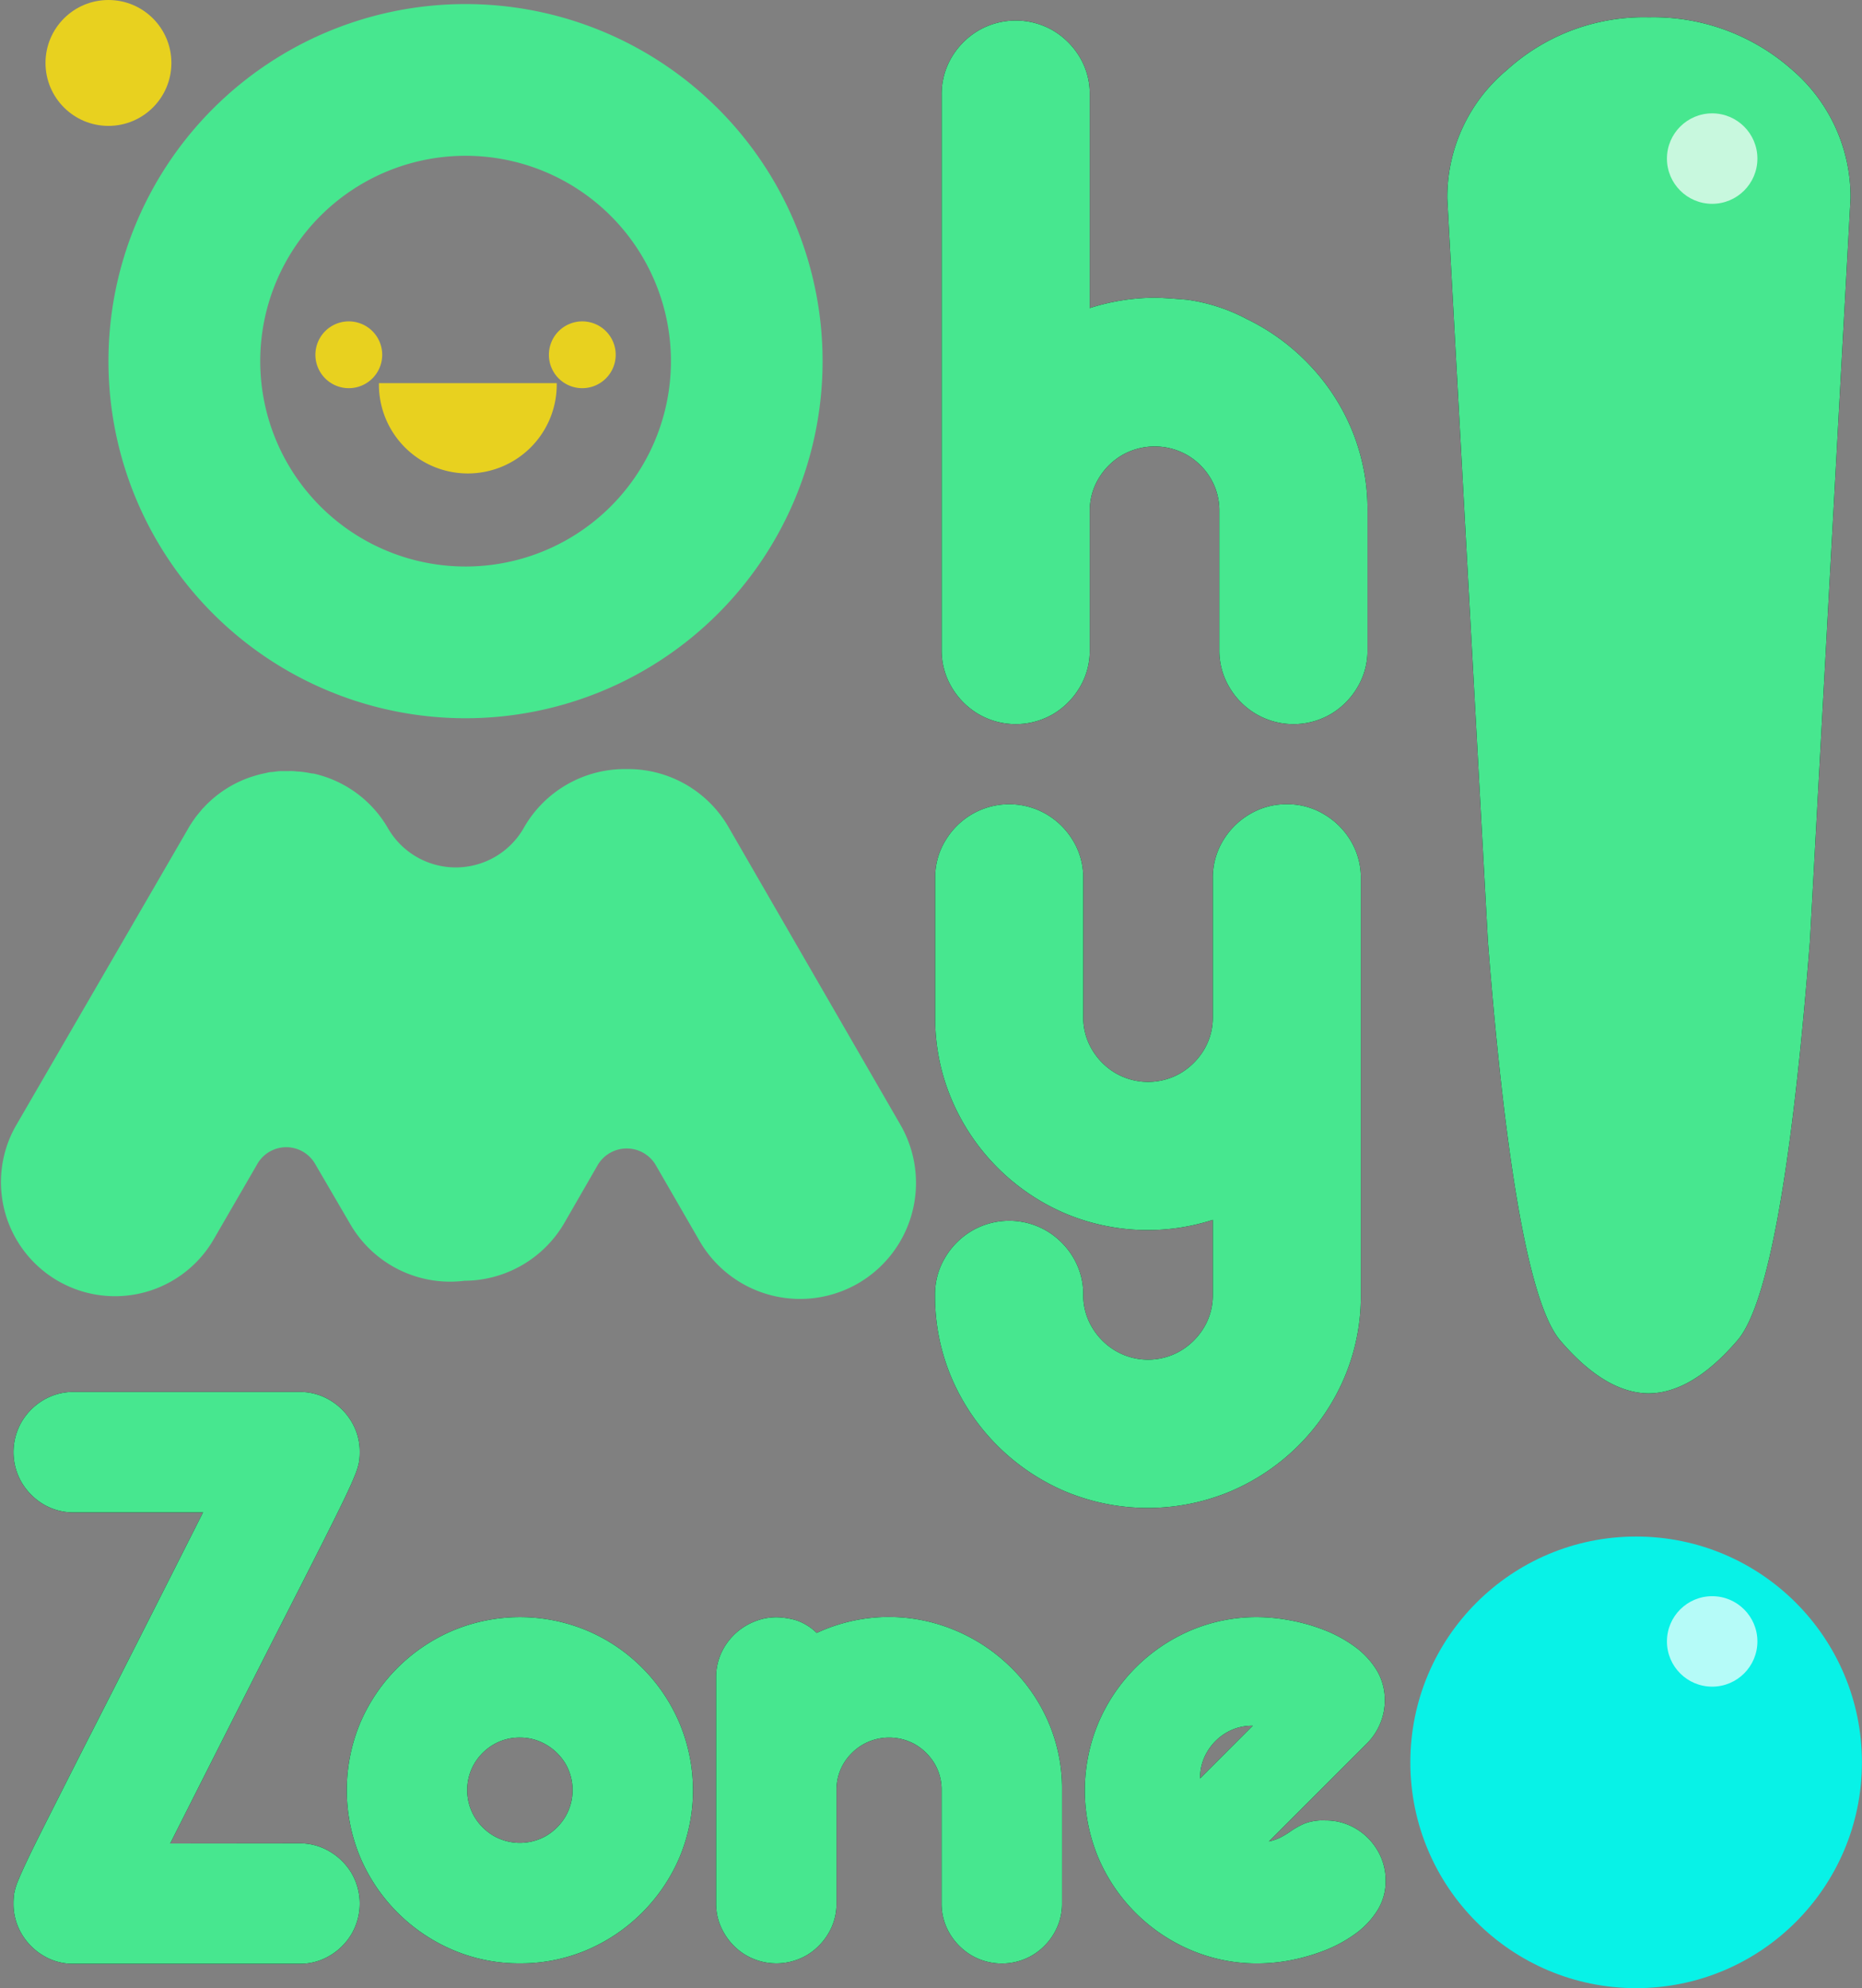 <svg xmlns="http://www.w3.org/2000/svg" viewBox="0 0 265.95 283.95"><rect x="0" y="0" width="265.95" height="283.95" fill="#808080" stroke="none"/><defs><style>.cls-1{fill:#e8d11f;}.cls-2{fill:#47e78f;}.cls-3{fill:#08f2e7;}.cls-4{opacity:0.7;}.cls-5{fill:#fff;}</style></defs><g id="Layer_2" data-name="Layer 2"><g id="Capa_1" data-name="Capa 1"><circle class="cls-1" cx="15.49" cy="8.99" r="8.99"/><path class="cls-2" d="M66.49.58a51,51,0,1,0,51,51A51,51,0,0,0,66.49.58Zm0,80.33A29.33,29.33,0,1,1,95.83,51.58,29.33,29.33,0,0,1,66.49,80.91Z"/><path class="cls-1" d="M66.82,67.62a12.7,12.7,0,0,1-12.7-12.7c0-.07,0-.14,0-.2H79.52c0,.06,0,.13,0,.2A12.7,12.7,0,0,1,66.82,67.62Z"/><path class="cls-1" d="M49.82,55.44a4.77,4.77,0,1,0-4.77-4.76A4.77,4.77,0,0,0,49.82,55.44Z"/><path class="cls-1" d="M83.17,55.44a4.77,4.77,0,1,0-4.77-4.76A4.76,4.76,0,0,0,83.17,55.44Z"/><path class="cls-2" d="M128.6,160.63l-24.55-42.51a16.57,16.57,0,0,0-14.16-8.28h-.84a16.6,16.6,0,0,0-14.17,8.28l-.1.18a11.18,11.18,0,0,1-19.36,0h0a16.4,16.4,0,0,0-10.69-7.83l-.18,0c-.41-.08-.82-.16-1.23-.21l-.52-.06c-.32,0-.63-.06-.95-.07s-.5,0-.75,0-.49,0-.74,0-.62,0-.93.06l-.58.07c-.37,0-.73.12-1.09.19l-.41.09c-.43.1-.86.22-1.28.36l-.2.06a16.26,16.26,0,0,0-6.68,4.27l-.2.21c-.18.19-.33.39-.5.59s-.42.51-.62.77l-.07.11c-.36.5-.69,1-1,1.56L2.19,160.92a16.29,16.29,0,0,0,28.24,16.24l6.33-10.93a4.76,4.76,0,0,1,8.25,0l5,8.57a16.49,16.49,0,0,0,16.33,8.12,16.59,16.59,0,0,0,14.28-8.28l4.73-8.21a4.81,4.81,0,0,1,8.33,0l6.23,10.79a16.58,16.58,0,0,0,22.66,6.07h0A16.59,16.59,0,0,0,128.6,160.63Z"/><path d="M155.65,44a30.9,30.9,0,0,1,9.29-1.48c.79,0,2.33.1,4.62.29a25.58,25.58,0,0,1,8.49,2.74A30.85,30.85,0,0,1,187,52.08a30.23,30.23,0,0,1,6.11,9.38A29.75,29.75,0,0,1,195.32,73V92.84a10.21,10.21,0,0,1-1.43,5.31,10.81,10.81,0,0,1-3.82,3.84,10.61,10.61,0,0,1-10.64,0,10.71,10.71,0,0,1-3.84-3.84,10.21,10.21,0,0,1-1.43-5.31V73a9,9,0,0,0-1.24-4.67A9.4,9.4,0,0,0,169.58,65a9.36,9.36,0,0,0-9.31,0,9.54,9.54,0,0,0-3.36,3.35A8.91,8.91,0,0,0,155.65,73V92.84a10.2,10.2,0,0,1-1.42,5.31,10.89,10.89,0,0,1-3.82,3.84,10.63,10.63,0,0,1-10.65,0,10.76,10.76,0,0,1-3.83-3.84,10.21,10.21,0,0,1-1.43-5.31V13.51a10.23,10.23,0,0,1,1.43-5.33,10.78,10.78,0,0,1,3.83-3.82,10.63,10.63,0,0,1,10.65,0,10.92,10.92,0,0,1,3.82,3.82,10.22,10.22,0,0,1,1.42,5.33Z"/><path class="cls-2" d="M155.65,44a30.9,30.9,0,0,1,9.29-1.48c.79,0,2.33.1,4.62.29a25.58,25.58,0,0,1,8.49,2.74A30.85,30.85,0,0,1,187,52.08a30.23,30.23,0,0,1,6.11,9.38A29.75,29.75,0,0,1,195.32,73V92.84a10.21,10.21,0,0,1-1.43,5.31,10.81,10.81,0,0,1-3.82,3.84,10.61,10.61,0,0,1-10.64,0,10.71,10.71,0,0,1-3.84-3.84,10.21,10.21,0,0,1-1.43-5.31V73a9,9,0,0,0-1.24-4.67A9.4,9.4,0,0,0,169.58,65a9.36,9.36,0,0,0-9.31,0,9.54,9.54,0,0,0-3.36,3.35A8.91,8.91,0,0,0,155.65,73V92.84a10.2,10.2,0,0,1-1.42,5.31,10.89,10.89,0,0,1-3.82,3.84,10.63,10.63,0,0,1-10.65,0,10.76,10.76,0,0,1-3.83-3.84,10.21,10.21,0,0,1-1.43-5.31V13.51a10.23,10.23,0,0,1,1.43-5.33,10.78,10.78,0,0,1,3.83-3.82,10.63,10.63,0,0,1,10.65,0,10.92,10.92,0,0,1,3.82,3.82,10.22,10.22,0,0,1,1.42,5.33Z"/><path d="M183.79,114.86a10.12,10.12,0,0,1,5.31,1.43,10.73,10.73,0,0,1,3.84,3.82,10.19,10.19,0,0,1,1.43,5.32v59.5A29.7,29.7,0,0,1,192,196.79,30.71,30.71,0,0,1,175.74,213a30.62,30.62,0,0,1-23.6,0,30.71,30.71,0,0,1-16.23-16.22,29.76,29.76,0,0,1-2.36-11.81A10.14,10.14,0,0,1,135,179.6a10.78,10.78,0,0,1,3.83-3.82,10.59,10.59,0,0,1,10.63,0,10.86,10.86,0,0,1,3.83,3.82,10.14,10.14,0,0,1,1.43,5.33,8.86,8.86,0,0,0,1.26,4.64,9.49,9.49,0,0,0,3.36,3.36,9.17,9.17,0,0,0,9.28,0,9.65,9.65,0,0,0,3.36-3.36,8.94,8.94,0,0,0,1.25-4.64V174.22a30.4,30.4,0,0,1-21.1-.92,30.71,30.71,0,0,1-16.2-16.25,29.68,29.68,0,0,1-2.36-11.78V125.43a10.1,10.1,0,0,1,1.43-5.32,10.7,10.7,0,0,1,3.83-3.82,10.59,10.59,0,0,1,10.63,0,10.78,10.78,0,0,1,3.83,3.82,10.1,10.1,0,0,1,1.43,5.32v19.84a8.86,8.86,0,0,0,1.26,4.64,9.49,9.49,0,0,0,3.36,3.36,9.24,9.24,0,0,0,9.28,0,9.65,9.65,0,0,0,3.36-3.36,8.94,8.94,0,0,0,1.25-4.64V125.43a10.19,10.19,0,0,1,1.43-5.32,10.78,10.78,0,0,1,3.83-3.82A10.18,10.18,0,0,1,183.79,114.86Z"/><path class="cls-2" d="M183.79,114.86a10.12,10.12,0,0,1,5.31,1.43,10.73,10.73,0,0,1,3.84,3.82,10.19,10.19,0,0,1,1.43,5.32v59.5A29.7,29.7,0,0,1,192,196.79,30.71,30.71,0,0,1,175.74,213a30.62,30.62,0,0,1-23.6,0,30.71,30.71,0,0,1-16.23-16.22,29.76,29.76,0,0,1-2.36-11.81A10.14,10.14,0,0,1,135,179.6a10.78,10.78,0,0,1,3.83-3.82,10.59,10.59,0,0,1,10.63,0,10.86,10.86,0,0,1,3.83,3.82,10.14,10.14,0,0,1,1.43,5.33,8.86,8.86,0,0,0,1.26,4.64,9.49,9.49,0,0,0,3.36,3.36,9.17,9.17,0,0,0,9.28,0,9.65,9.65,0,0,0,3.36-3.36,8.94,8.94,0,0,0,1.25-4.64V174.22a30.4,30.4,0,0,1-21.1-.92,30.71,30.71,0,0,1-16.2-16.25,29.68,29.68,0,0,1-2.36-11.78V125.43a10.1,10.1,0,0,1,1.43-5.32,10.7,10.7,0,0,1,3.83-3.82,10.59,10.59,0,0,1,10.63,0,10.78,10.78,0,0,1,3.83,3.82,10.1,10.1,0,0,1,1.43,5.32v19.84a8.86,8.86,0,0,0,1.26,4.64,9.49,9.49,0,0,0,3.36,3.36,9.24,9.24,0,0,0,9.28,0,9.65,9.65,0,0,0,3.36-3.36,8.94,8.94,0,0,0,1.25-4.64V125.43a10.19,10.19,0,0,1,1.43-5.32,10.78,10.78,0,0,1,3.83-3.82A10.18,10.18,0,0,1,183.79,114.86Z"/><path d="M42.78,263.27a8.24,8.24,0,0,1,4.32,1.17,8.82,8.82,0,0,1,3.12,3.1,8.66,8.66,0,0,1,0,8.66,8.77,8.77,0,0,1-3.12,3.11,8.23,8.23,0,0,1-4.32,1.16H10.53a8.24,8.24,0,0,1-4.33-1.16,8.82,8.82,0,0,1-3.11-3.11,8.38,8.38,0,0,1-1.16-4.33,10.19,10.19,0,0,1,.09-1.4,8.88,8.88,0,0,1,.58-1.9c.33-.82.87-2,1.63-3.59s1.83-3.71,3.2-6.42,3.13-6.2,5.29-10.44Q18.41,237,29,216H10.53a8.33,8.33,0,0,1-4.33-1.16,8.93,8.93,0,0,1-3.11-3.12,8.64,8.64,0,0,1,0-8.65,8.82,8.82,0,0,1,3.11-3.11,8.33,8.33,0,0,1,4.33-1.16H42.78a8.32,8.32,0,0,1,4.32,1.16,8.77,8.77,0,0,1,3.12,3.11,8.31,8.31,0,0,1,1.16,4.33,8.78,8.78,0,0,1-.1,1.4,9.61,9.61,0,0,1-.58,1.88q-.48,1.23-1.62,3.6c-.76,1.58-1.83,3.72-3.2,6.44s-3.14,6.19-5.29,10.41q-5.69,11.16-16.28,32.16Z"/><path d="M74.25,280.41a24,24,0,0,1-9.62-1.94,25,25,0,0,1-13.18-13.21,24.93,24.93,0,0,1,0-19.19,25,25,0,0,1,13.21-13.18,24.87,24.87,0,0,1,19.21,0,24.59,24.59,0,0,1,7.87,5.32,24.88,24.88,0,0,1,5.31,7.88,24.84,24.84,0,0,1,0,19.2,25.06,25.06,0,0,1-13.2,13.2A24.13,24.13,0,0,1,74.25,280.41Zm0-32.25a7.32,7.32,0,0,0-3.77,1,7.73,7.73,0,0,0-2.73,2.72,7.53,7.53,0,0,0,0,7.57,7.76,7.76,0,0,0,2.73,2.73,7.51,7.51,0,0,0,7.56,0,7.81,7.81,0,0,0,2.72-2.73,7.53,7.53,0,0,0,0-7.57A7.79,7.79,0,0,0,78,249.17,7.31,7.31,0,0,0,74.25,248.16Z"/><path d="M116.65,233.22a24.44,24.44,0,0,1,9.91-2.28h.34a24.4,24.4,0,0,1,9.22,1.78,25.09,25.09,0,0,1,7.94,5.1,24.68,24.68,0,0,1,5.58,7.89,24,24,0,0,1,2.05,10v16.12a8.32,8.32,0,0,1-1.16,4.32,8.77,8.77,0,0,1-3.11,3.12,8.64,8.64,0,0,1-8.65,0,8.88,8.88,0,0,1-3.12-3.12,8.32,8.32,0,0,1-1.16-4.32V255.69a7.29,7.29,0,0,0-1-3.8,7.79,7.79,0,0,0-2.72-2.72,7.56,7.56,0,0,0-7.55,0,7.84,7.84,0,0,0-2.74,2.72,7.29,7.29,0,0,0-1,3.8v16.12a8.23,8.23,0,0,1-1.16,4.32,8.82,8.82,0,0,1-3.1,3.12,8.66,8.66,0,0,1-8.66,0,8.77,8.77,0,0,1-3.11-3.12,8.24,8.24,0,0,1-1.17-4.32V239.56a8.3,8.3,0,0,1,1-4,8.78,8.78,0,0,1,2.54-2.9,8.92,8.92,0,0,1,3.48-1.53,9.23,9.23,0,0,1,1.66-.15,11.14,11.14,0,0,1,2.59.38A7.6,7.6,0,0,1,116.65,233.22Z"/><path d="M189.31,260a8.32,8.32,0,0,1,4.35,1.17,8.69,8.69,0,0,1,3.1,3.13,8.27,8.27,0,0,1,1.15,4.3,7.81,7.81,0,0,1-1.16,4.22,11.86,11.86,0,0,1-3.08,3.3,19.48,19.48,0,0,1-4.31,2.38,28.07,28.07,0,0,1-4.9,1.44,25.68,25.68,0,0,1-4.8.48,24.13,24.13,0,0,1-9.6-1.92,24.93,24.93,0,0,1-13.19-13.19,24.93,24.93,0,0,1,0-19.21A24.93,24.93,0,0,1,170,232.89a24,24,0,0,1,9.62-1.93,25.69,25.69,0,0,1,4.69.47,26.31,26.31,0,0,1,4.88,1.39,19.1,19.1,0,0,1,4.32,2.36,11.73,11.73,0,0,1,3.11,3.34,8.19,8.19,0,0,1,1.17,4.35,8.51,8.51,0,0,1-.64,3.24,8.67,8.67,0,0,1-1.88,2.85L181.23,263a6.93,6.93,0,0,0,1.72-.6,13.32,13.32,0,0,0,1.38-.84,11.1,11.1,0,0,1,2-1.12A7.42,7.42,0,0,1,189.31,260Zm-17.9-6,7.52-7.53a7.26,7.26,0,0,0-3.79,1,7.65,7.65,0,0,0-2.72,2.73A7.2,7.2,0,0,0,171.41,254Z"/><path class="cls-2" d="M42.78,263.27a8.24,8.24,0,0,1,4.32,1.17,8.82,8.82,0,0,1,3.12,3.1,8.66,8.66,0,0,1,0,8.66,8.77,8.77,0,0,1-3.12,3.11,8.23,8.23,0,0,1-4.32,1.16H10.53a8.24,8.24,0,0,1-4.33-1.16,8.82,8.82,0,0,1-3.11-3.11,8.38,8.38,0,0,1-1.16-4.33,10.19,10.19,0,0,1,.09-1.4,8.88,8.88,0,0,1,.58-1.9c.33-.82.87-2,1.63-3.59s1.83-3.71,3.2-6.42,3.13-6.2,5.29-10.44Q18.41,237,29,216H10.53a8.33,8.33,0,0,1-4.33-1.16,8.93,8.93,0,0,1-3.11-3.12,8.64,8.64,0,0,1,0-8.65,8.82,8.82,0,0,1,3.11-3.11,8.33,8.33,0,0,1,4.33-1.16H42.78a8.32,8.32,0,0,1,4.32,1.16,8.77,8.77,0,0,1,3.12,3.11,8.31,8.31,0,0,1,1.16,4.33,8.78,8.78,0,0,1-.1,1.4,9.61,9.61,0,0,1-.58,1.88q-.48,1.23-1.62,3.6c-.76,1.58-1.83,3.72-3.2,6.44s-3.14,6.19-5.29,10.41q-5.69,11.16-16.28,32.16Z"/><path class="cls-2" d="M74.25,280.41a24,24,0,0,1-9.62-1.94,25,25,0,0,1-13.18-13.21,24.93,24.93,0,0,1,0-19.19,25,25,0,0,1,13.21-13.18,24.87,24.87,0,0,1,19.21,0,24.59,24.59,0,0,1,7.87,5.32,24.88,24.88,0,0,1,5.31,7.88,24.84,24.84,0,0,1,0,19.2,25.06,25.06,0,0,1-13.2,13.2A24.13,24.13,0,0,1,74.25,280.41Zm0-32.25a7.32,7.32,0,0,0-3.77,1,7.73,7.73,0,0,0-2.73,2.72,7.53,7.53,0,0,0,0,7.57,7.76,7.76,0,0,0,2.73,2.73,7.51,7.51,0,0,0,7.56,0,7.81,7.81,0,0,0,2.72-2.73,7.53,7.53,0,0,0,0-7.57A7.79,7.79,0,0,0,78,249.17,7.31,7.31,0,0,0,74.25,248.16Z"/><path class="cls-2" d="M116.65,233.22a24.44,24.44,0,0,1,9.91-2.28h.34a24.4,24.4,0,0,1,9.22,1.78,25.09,25.09,0,0,1,7.94,5.1,24.68,24.68,0,0,1,5.58,7.89,24,24,0,0,1,2.05,10v16.12a8.32,8.32,0,0,1-1.16,4.32,8.77,8.77,0,0,1-3.11,3.12,8.64,8.64,0,0,1-8.65,0,8.88,8.88,0,0,1-3.12-3.12,8.32,8.32,0,0,1-1.16-4.32V255.69a7.29,7.29,0,0,0-1-3.8,7.79,7.79,0,0,0-2.72-2.72,7.56,7.56,0,0,0-7.55,0,7.84,7.84,0,0,0-2.74,2.72,7.29,7.29,0,0,0-1,3.8v16.12a8.23,8.23,0,0,1-1.16,4.32,8.82,8.82,0,0,1-3.1,3.12,8.66,8.66,0,0,1-8.66,0,8.77,8.77,0,0,1-3.11-3.12,8.24,8.24,0,0,1-1.17-4.32V239.56a8.3,8.3,0,0,1,1-4,8.78,8.78,0,0,1,2.54-2.9,8.92,8.92,0,0,1,3.48-1.53,9.23,9.23,0,0,1,1.66-.15,11.14,11.14,0,0,1,2.59.38A7.6,7.6,0,0,1,116.65,233.22Z"/><path class="cls-2" d="M189.31,260a8.32,8.32,0,0,1,4.35,1.17,8.69,8.69,0,0,1,3.1,3.13,8.27,8.27,0,0,1,1.15,4.3,7.81,7.81,0,0,1-1.16,4.22,11.86,11.86,0,0,1-3.08,3.3,19.48,19.48,0,0,1-4.31,2.38,28.07,28.07,0,0,1-4.9,1.44,25.68,25.68,0,0,1-4.8.48,24.13,24.13,0,0,1-9.6-1.92,24.93,24.93,0,0,1-13.19-13.19,24.93,24.93,0,0,1,0-19.21A24.93,24.93,0,0,1,170,232.89a24,24,0,0,1,9.62-1.93,25.69,25.69,0,0,1,4.69.47,26.31,26.31,0,0,1,4.88,1.39,19.1,19.1,0,0,1,4.32,2.36,11.73,11.73,0,0,1,3.11,3.34,8.19,8.19,0,0,1,1.17,4.35,8.51,8.51,0,0,1-.64,3.24,8.67,8.67,0,0,1-1.88,2.85L181.23,263a6.93,6.93,0,0,0,1.72-.6,13.32,13.32,0,0,0,1.38-.84,11.1,11.1,0,0,1,2-1.12A7.42,7.42,0,0,1,189.31,260Zm-17.9-6,7.52-7.53a7.26,7.26,0,0,0-3.79,1,7.65,7.65,0,0,0-2.72,2.73A7.2,7.2,0,0,0,171.41,254Z"/><path d="M258.51,134.42q-3.87,49.47-10.34,57T235.52,199q-6.2,0-12.66-7.54t-10.34-57l-5.8-106.08A23.62,23.62,0,0,1,215.23,10a29.1,29.1,0,0,1,20.29-7.53A29.84,29.84,0,0,1,256,10a23.88,23.88,0,0,1,8.31,18.36ZM215.23,273.16a31.65,31.65,0,0,1,0-43.19,27.16,27.16,0,0,1,20.48-9,26.86,26.86,0,0,1,20.38,9,31.93,31.93,0,0,1,0,43.19,27,27,0,0,1-20.38,8.89A27.29,27.29,0,0,1,215.23,273.16Z"/><path class="cls-2" d="M258.51,134.42q-3.87,49.47-10.34,57T235.52,199q-6.2,0-12.66-7.54t-10.34-57l-5.8-106.08A23.62,23.62,0,0,1,215.23,10a29.1,29.1,0,0,1,20.29-7.53A29.84,29.84,0,0,1,256,10a23.88,23.88,0,0,1,8.31,18.36ZM215.23,273.16a31.65,31.65,0,0,1,0-43.19,27.16,27.16,0,0,1,20.48-9,26.86,26.86,0,0,1,20.38,9,31.93,31.93,0,0,1,0,43.19,27,27,0,0,1-20.38,8.89A27.29,27.29,0,0,1,215.23,273.16Z"/><circle class="cls-3" cx="233.69" cy="251.7" r="32.25"/><g class="cls-4"><circle class="cls-5" cx="244.55" cy="234.43" r="6.46"/><circle class="cls-5" cx="244.55" cy="22.65" r="6.46"/></g></g></g></svg>